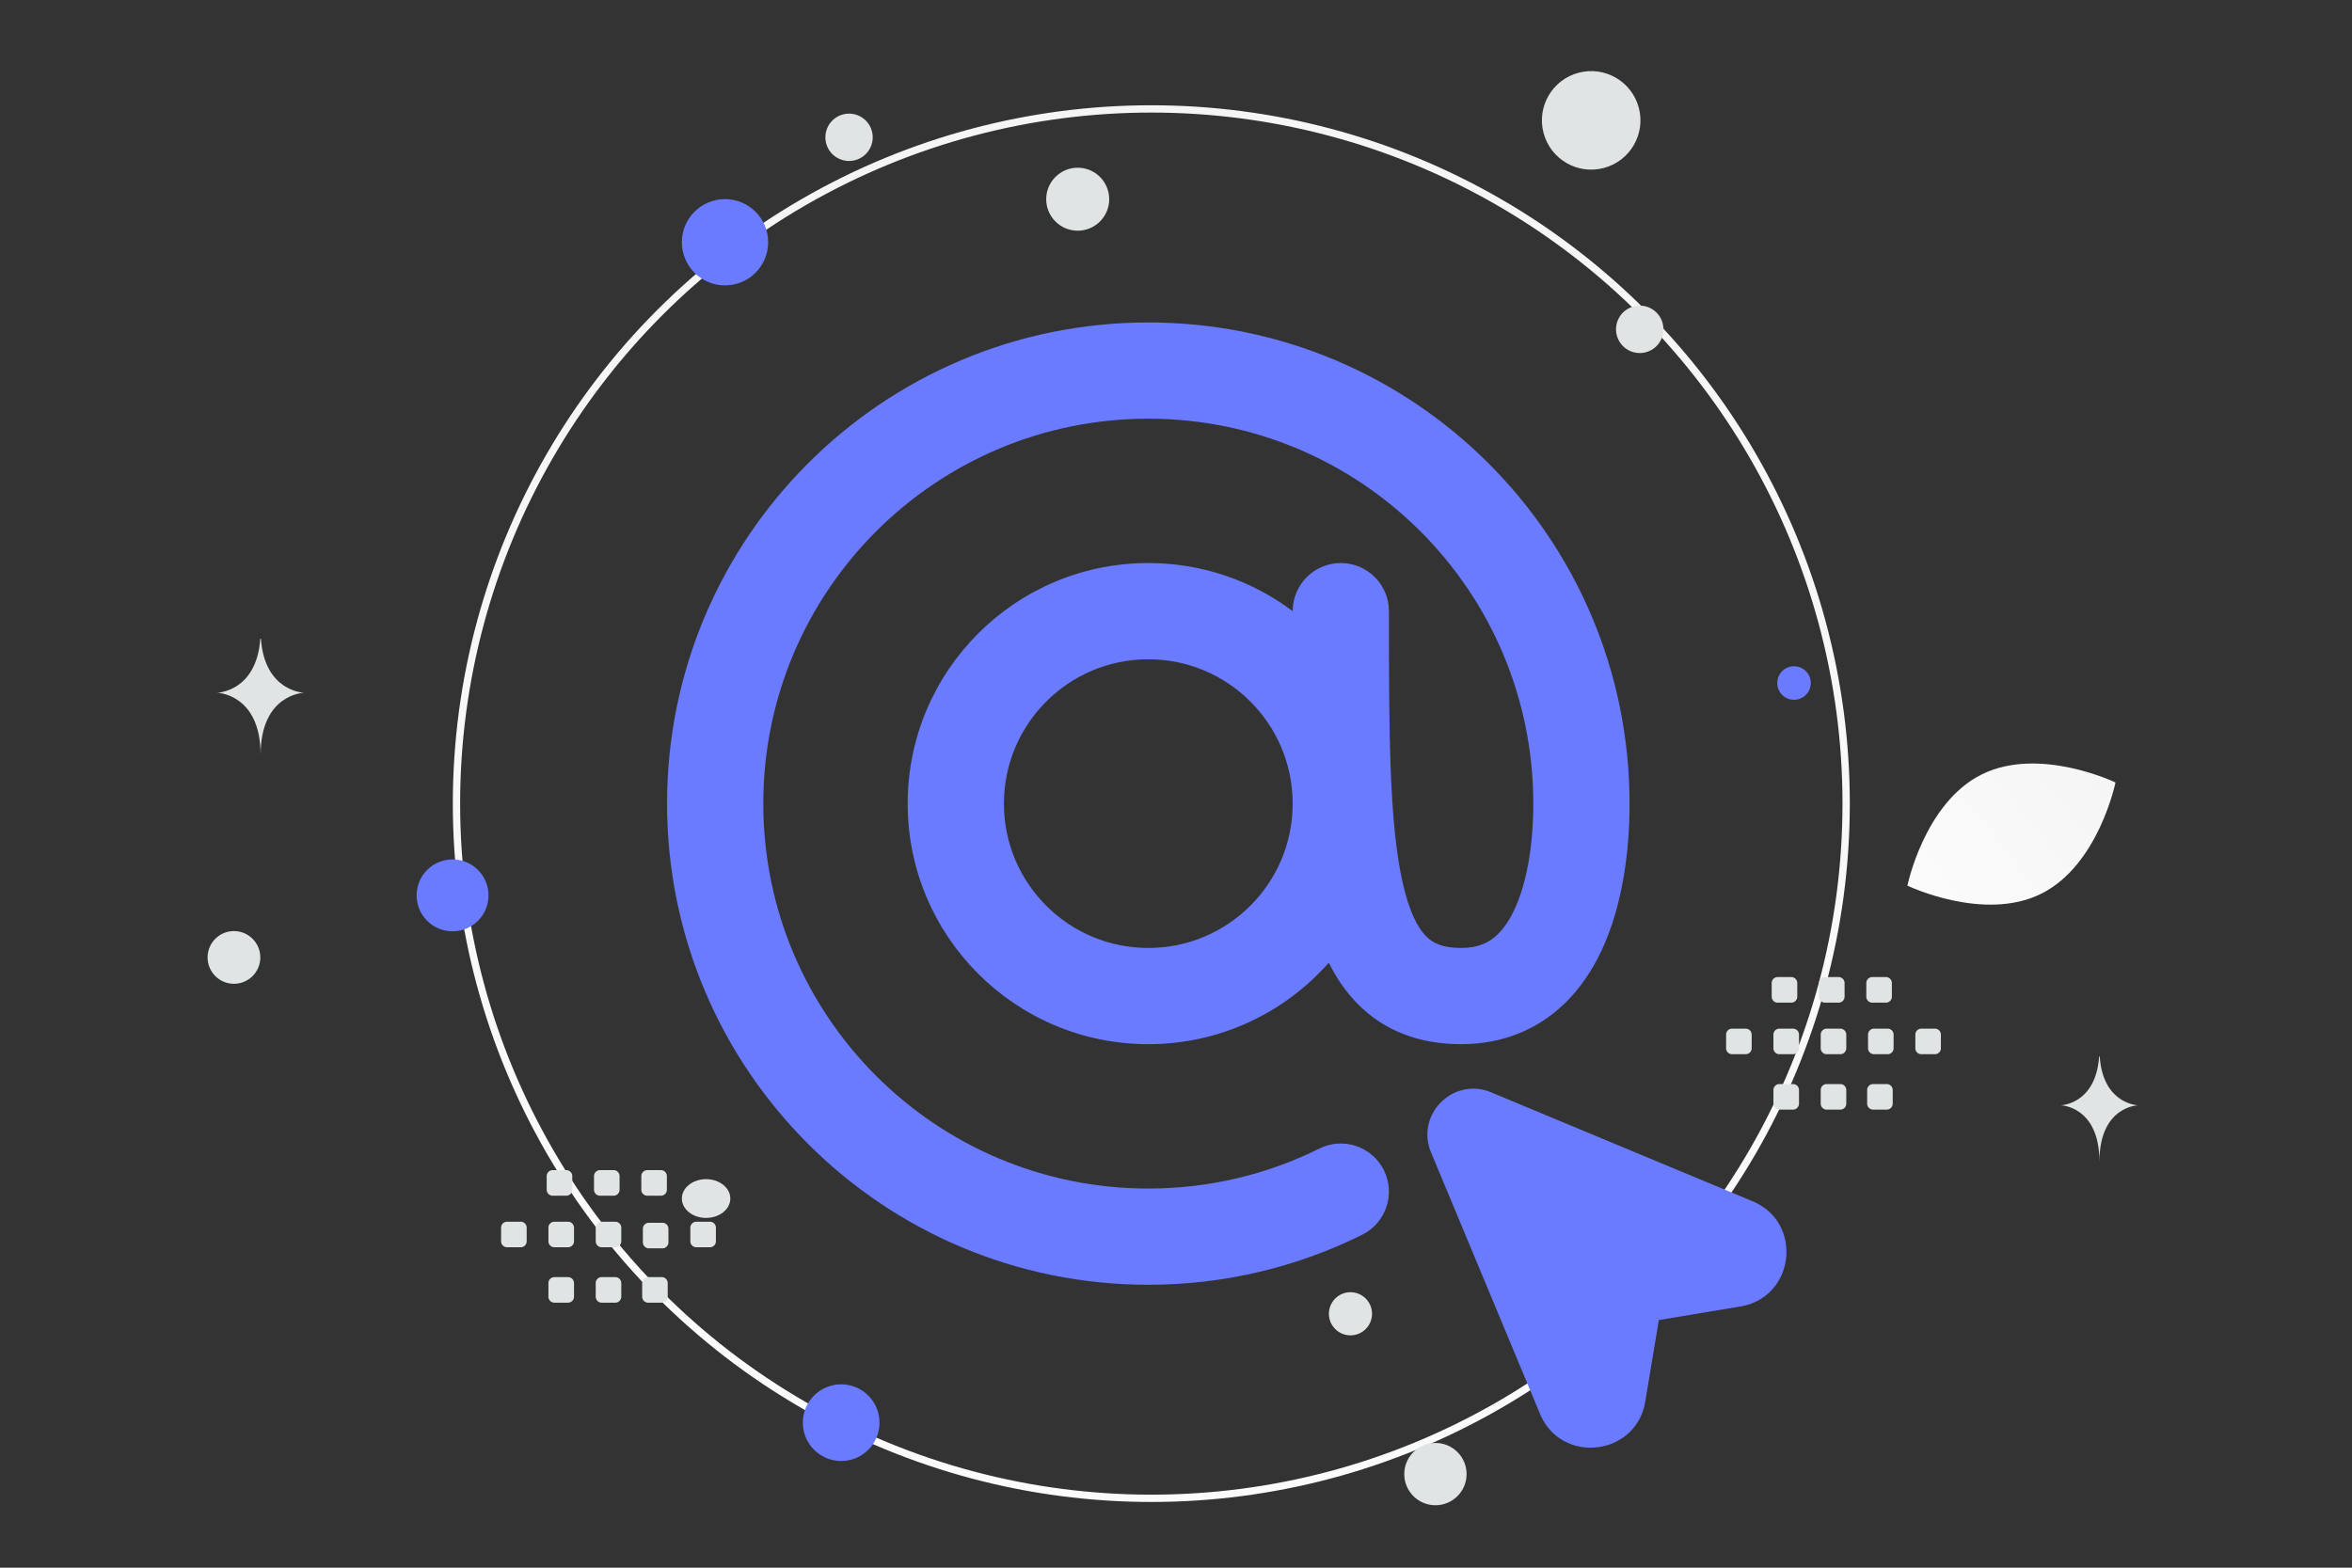 <svg width="900" height="600" viewBox="0 0 900 600" fill="none" xmlns="http://www.w3.org/2000/svg"><rect x="0" y="0" width="900" height="600" fill="#333333" stroke="none"/><path fill="transparent" d="M0 0h900v600H0z"/><circle cx="440.554" cy="307.567" r="265.881" stroke="url(#a)" stroke-width="2.797"/><path fill-rule="evenodd" clip-rule="evenodd" d="M292.078 307.567c0-81.363 65.958-147.321 147.321-147.321 81.364 0 147.322 65.958 147.322 147.321 0 4.5-.081 20.273-4.81 34.46-2.333 7-5.382 12.292-8.92 15.672-3.099 2.962-7.194 5.114-13.893 5.114-7.436 0-11.013-2.04-13.452-4.534-3.064-3.131-6.339-9.11-8.874-20.265-5.183-22.804-5.297-57.092-5.297-104.107 0-10.171-8.245-18.416-18.415-18.416-10.168 0-18.412 8.242-18.415 18.409-15.389-11.559-34.518-18.409-55.246-18.409-50.852 0-92.076 41.224-92.076 92.076s41.224 92.076 92.076 92.076c27.506 0 52.195-12.061 69.067-31.183 2.839 5.725 6.383 11.006 10.852 15.575 10.509 10.742 24.196 15.608 39.78 15.608 16.319 0 29.489-5.905 39.338-15.316 9.41-8.992 14.994-20.389 18.415-30.653 6.705-20.114 6.701-40.928 6.7-45.943v-.164c0-101.704-82.448-184.151-184.152-184.151s-184.151 82.447-184.151 184.151c0 101.704 82.447 184.152 184.151 184.152 29.367 0 57.177-6.888 81.856-19.152 9.108-4.526 12.822-15.579 8.296-24.686-4.526-9.108-15.579-12.822-24.686-8.296-19.7 9.79-41.913 15.304-65.466 15.304-81.363 0-147.321-65.958-147.321-147.322zm202.567 0c0 30.511-24.735 55.246-55.246 55.246-30.511 0-55.245-24.735-55.245-55.246 0-30.511 24.734-55.245 55.245-55.245 30.511 0 55.246 24.734 55.246 55.245z" fill="#6A7BFF"/><path d="m635.784 452.083 35.41 19.83 2.479 8.498-4.603 10.269c-6.728 2.243-21.459 6.657-26.558 6.374-5.099-.283-11.804 4.603-14.519 7.082-.944 5.43-2.903 16.926-3.186 19.476-.284 2.549-5.312 15.462-7.791 21.6h-17.351l-6.374-14.164-30.807-73.299-6.728-26.204 4.604-7.082 22.662 9.915 52.762 17.705z" fill="#6A7BFF"/><path fill-rule="evenodd" clip-rule="evenodd" d="M570.595 418.075c-14.495-6.039-29.036 8.502-22.996 22.997l41.666 100c8.149 19.557 36.812 16.251 40.295-4.647l5.198-31.19 31.19-5.199c20.898-3.483 24.204-32.145 4.647-40.294l-100-41.667zm-10.01 17.586c-1.208-2.899 1.7-5.807 4.599-4.6l100 41.667c6.519 2.716 5.417 12.271-1.549 13.432l-31.19 5.198a14.069 14.069 0 0 0-11.564 11.564l-5.198 31.19c-1.161 6.966-10.715 8.068-13.432 1.549l-41.666-100z" fill="#6A7BFF"/><path fill-rule="evenodd" clip-rule="evenodd" d="M271.661 477.367h-5.22a2.28 2.28 0 0 1-2.279-2.278v-5.22a2.28 2.28 0 0 1 2.279-2.278h5.22a2.287 2.287 0 0 1 2.278 2.278v5.22c.011 1.251-1.016 2.278-2.278 2.278zm-18.163.41h-5.22a2.287 2.287 0 0 1-2.278-2.279v-5.22a2.28 2.28 0 0 1 2.278-2.278h5.22a2.287 2.287 0 0 1 2.279 2.278v5.22a2.288 2.288 0 0 1-2.279 2.279zm-18.045-.41h-5.22a2.287 2.287 0 0 1-2.278-2.278v-5.22a2.28 2.28 0 0 1 2.278-2.278h5.22a2.287 2.287 0 0 1 2.279 2.278v5.22c.01 1.251-1.016 2.278-2.279 2.278zm-18.099 0h-5.219a2.287 2.287 0 0 1-2.279-2.278v-5.22a2.28 2.28 0 0 1 2.279-2.278h5.219a2.29 2.29 0 0 1 2.29 2.278v5.22a2.304 2.304 0 0 1-2.29 2.278zm-18.098 0h-5.22a2.29 2.29 0 0 1-2.289-2.278v-5.22a2.282 2.282 0 0 1 2.289-2.278h5.22a2.287 2.287 0 0 1 2.278 2.278v5.22a2.287 2.287 0 0 1-2.278 2.278zm53.643-19.734h-5.22a2.287 2.287 0 0 1-2.278-2.278v-5.231a2.287 2.287 0 0 1 2.278-2.278h5.22a2.28 2.28 0 0 1 2.278 2.278v5.22a2.275 2.275 0 0 1-2.278 2.289zm-18.099 0h-5.22a2.287 2.287 0 0 1-2.278-2.278v-5.231a2.287 2.287 0 0 1 2.278-2.278h5.22a2.287 2.287 0 0 1 2.279 2.278v5.22a2.277 2.277 0 0 1-2.279 2.289zm-18.098 0h-5.22a2.29 2.29 0 0 1-2.289-2.278v-5.231a2.29 2.29 0 0 1 2.289-2.278h5.22a2.287 2.287 0 0 1 2.278 2.278v5.22a2.289 2.289 0 0 1-2.278 2.289zm18.751 40.936h-5.22a2.287 2.287 0 0 1-2.278-2.278v-5.22a2.28 2.28 0 0 1 2.278-2.279h5.22a2.288 2.288 0 0 1 2.279 2.279v5.22c.01 1.251-1.016 2.278-2.279 2.278zm17.772 0h-5.22a2.287 2.287 0 0 1-2.278-2.278v-5.22a2.28 2.28 0 0 1 2.278-2.279h5.22a2.287 2.287 0 0 1 2.278 2.279v5.22c.011 1.251-1.016 2.278-2.278 2.278zm-35.871 0h-5.219a2.287 2.287 0 0 1-2.279-2.278v-5.22a2.28 2.28 0 0 1 2.279-2.279h5.219a2.29 2.29 0 0 1 2.29 2.279v5.22a2.304 2.304 0 0 1-2.29 2.278zm523.057-95.093h-5.22a2.281 2.281 0 0 1-2.279-2.279v-5.22a2.28 2.28 0 0 1 2.279-2.278h5.22a2.287 2.287 0 0 1 2.278 2.278v5.22c.011 1.252-1.016 2.279-2.278 2.279zm-18.099 0h-5.22a2.287 2.287 0 0 1-2.278-2.279v-5.22a2.28 2.28 0 0 1 2.278-2.278h5.22a2.287 2.287 0 0 1 2.279 2.278v5.22a2.288 2.288 0 0 1-2.279 2.279zm-18.109 0h-5.22a2.287 2.287 0 0 1-2.278-2.279v-5.22a2.28 2.28 0 0 1 2.278-2.278h5.22a2.287 2.287 0 0 1 2.279 2.278v5.22a2.274 2.274 0 0 1-2.279 2.279zm-18.099 0h-5.219a2.288 2.288 0 0 1-2.279-2.279v-5.22a2.28 2.28 0 0 1 2.279-2.278h5.219a2.29 2.29 0 0 1 2.29 2.278v5.22a2.304 2.304 0 0 1-2.29 2.279zm-18.098 0h-5.22a2.29 2.29 0 0 1-2.289-2.279v-5.22a2.282 2.282 0 0 1 2.289-2.278h5.22a2.287 2.287 0 0 1 2.278 2.278v5.22a2.287 2.287 0 0 1-2.278 2.279zm53.643-19.735h-5.22a2.287 2.287 0 0 1-2.279-2.278v-5.231a2.287 2.287 0 0 1 2.279-2.278h5.22a2.28 2.28 0 0 1 2.278 2.278v5.22a2.275 2.275 0 0 1-2.278 2.289zm-18.099 0h-5.22a2.287 2.287 0 0 1-2.278-2.278v-5.231a2.287 2.287 0 0 1 2.278-2.278h5.22a2.287 2.287 0 0 1 2.279 2.278v5.22a2.276 2.276 0 0 1-2.279 2.289zm-18.098 0h-5.22a2.289 2.289 0 0 1-2.289-2.278v-5.231a2.29 2.29 0 0 1 2.289-2.278h5.22a2.287 2.287 0 0 1 2.278 2.278v5.22a2.289 2.289 0 0 1-2.278 2.289zm18.751 40.936h-5.22a2.287 2.287 0 0 1-2.278-2.278v-5.22a2.28 2.28 0 0 1 2.278-2.278h5.22a2.287 2.287 0 0 1 2.279 2.278v5.22c.01 1.251-1.016 2.278-2.279 2.278zm17.772 0h-5.22a2.287 2.287 0 0 1-2.279-2.278v-5.22a2.28 2.28 0 0 1 2.279-2.278h5.22a2.287 2.287 0 0 1 2.278 2.278v5.22c.011 1.251-1.016 2.278-2.278 2.278zm-35.871 0h-5.219a2.287 2.287 0 0 1-2.279-2.278v-5.22a2.28 2.28 0 0 1 2.279-2.278h5.219a2.29 2.29 0 0 1 2.29 2.278v5.22a2.304 2.304 0 0 1-2.29 2.278z" fill="#E1E4E5"/><path d="M781.032 342.079c-21.983 10.905-51.16-3.116-51.16-3.116s6.484-31.696 28.479-42.585c21.983-10.905 51.148 3.101 51.148 3.101s-6.484 31.695-28.467 42.6z" fill="url(#b)"/><circle cx="321.877" cy="544.494" r="14.674" transform="rotate(180 321.877 544.494)" fill="#6A7BFF"/><circle cx="277.425" cy="92.718" r="16.509" transform="rotate(180 277.425 92.718)" fill="#6A7BFF"/><circle r="13.757" transform="matrix(-1 0 0 1 173.176 342.683)" fill="#6A7BFF"/><circle r="6.42" transform="matrix(-1 0 0 1 686.488 261.412)" fill="#6A7BFF"/><circle r="8.254" transform="matrix(-1 0 0 1 516.759 502.822)" fill="#E1E4E5"/><circle r="11.923" transform="matrix(-1 0 0 1 549.273 564.181)" fill="#E1E4E5"/><circle r="9.074" transform="matrix(-1 0 0 1 627.447 126.044)" fill="#E1E4E5"/><circle r="10.089" transform="matrix(-1 0 0 1 89.52 366.439)" fill="#E1E4E5"/><circle r="9.059" transform="scale(1 -1) rotate(-75 128.204 -237.981)" fill="#E1E4E5"/><circle r="12.052" transform="matrix(-1 0 0 1 412.387 76.242)" fill="#E1E4E5"/><ellipse rx="9.271" ry="7.417" transform="matrix(-1 0 0 1 270.187 458.716)" fill="#E1E4E5"/><circle r="18.854" transform="scale(1 -1) rotate(-75 274.416 -419.782)" fill="#E1E4E5"/><path d="M99.6 244.473h.243c1.436 20.348 16.569 20.662 16.569 20.662s-16.688.325-16.688 23.838c0-23.513-16.687-23.838-16.687-23.838s15.127-.314 16.563-20.662zm703.641 159.851h.215c1.275 18.417 14.703 18.7 14.703 18.7s-14.807.295-14.807 21.575c0-21.28-14.808-21.575-14.808-21.575s13.423-.283 14.697-18.7z" fill="#E1E4E5"/><defs><linearGradient id="a" x1="451.951" y1="874.552" x2="435.469" y2="-541.222" gradientUnits="userSpaceOnUse"><stop stop-color="#fff"/><stop offset="1" stop-color="#EEE"/></linearGradient><linearGradient id="b" x1="696.614" y1="376.094" x2="877.931" y2="232.672" gradientUnits="userSpaceOnUse"><stop stop-color="#fff"/><stop offset="1" stop-color="#EEE"/></linearGradient></defs></svg>